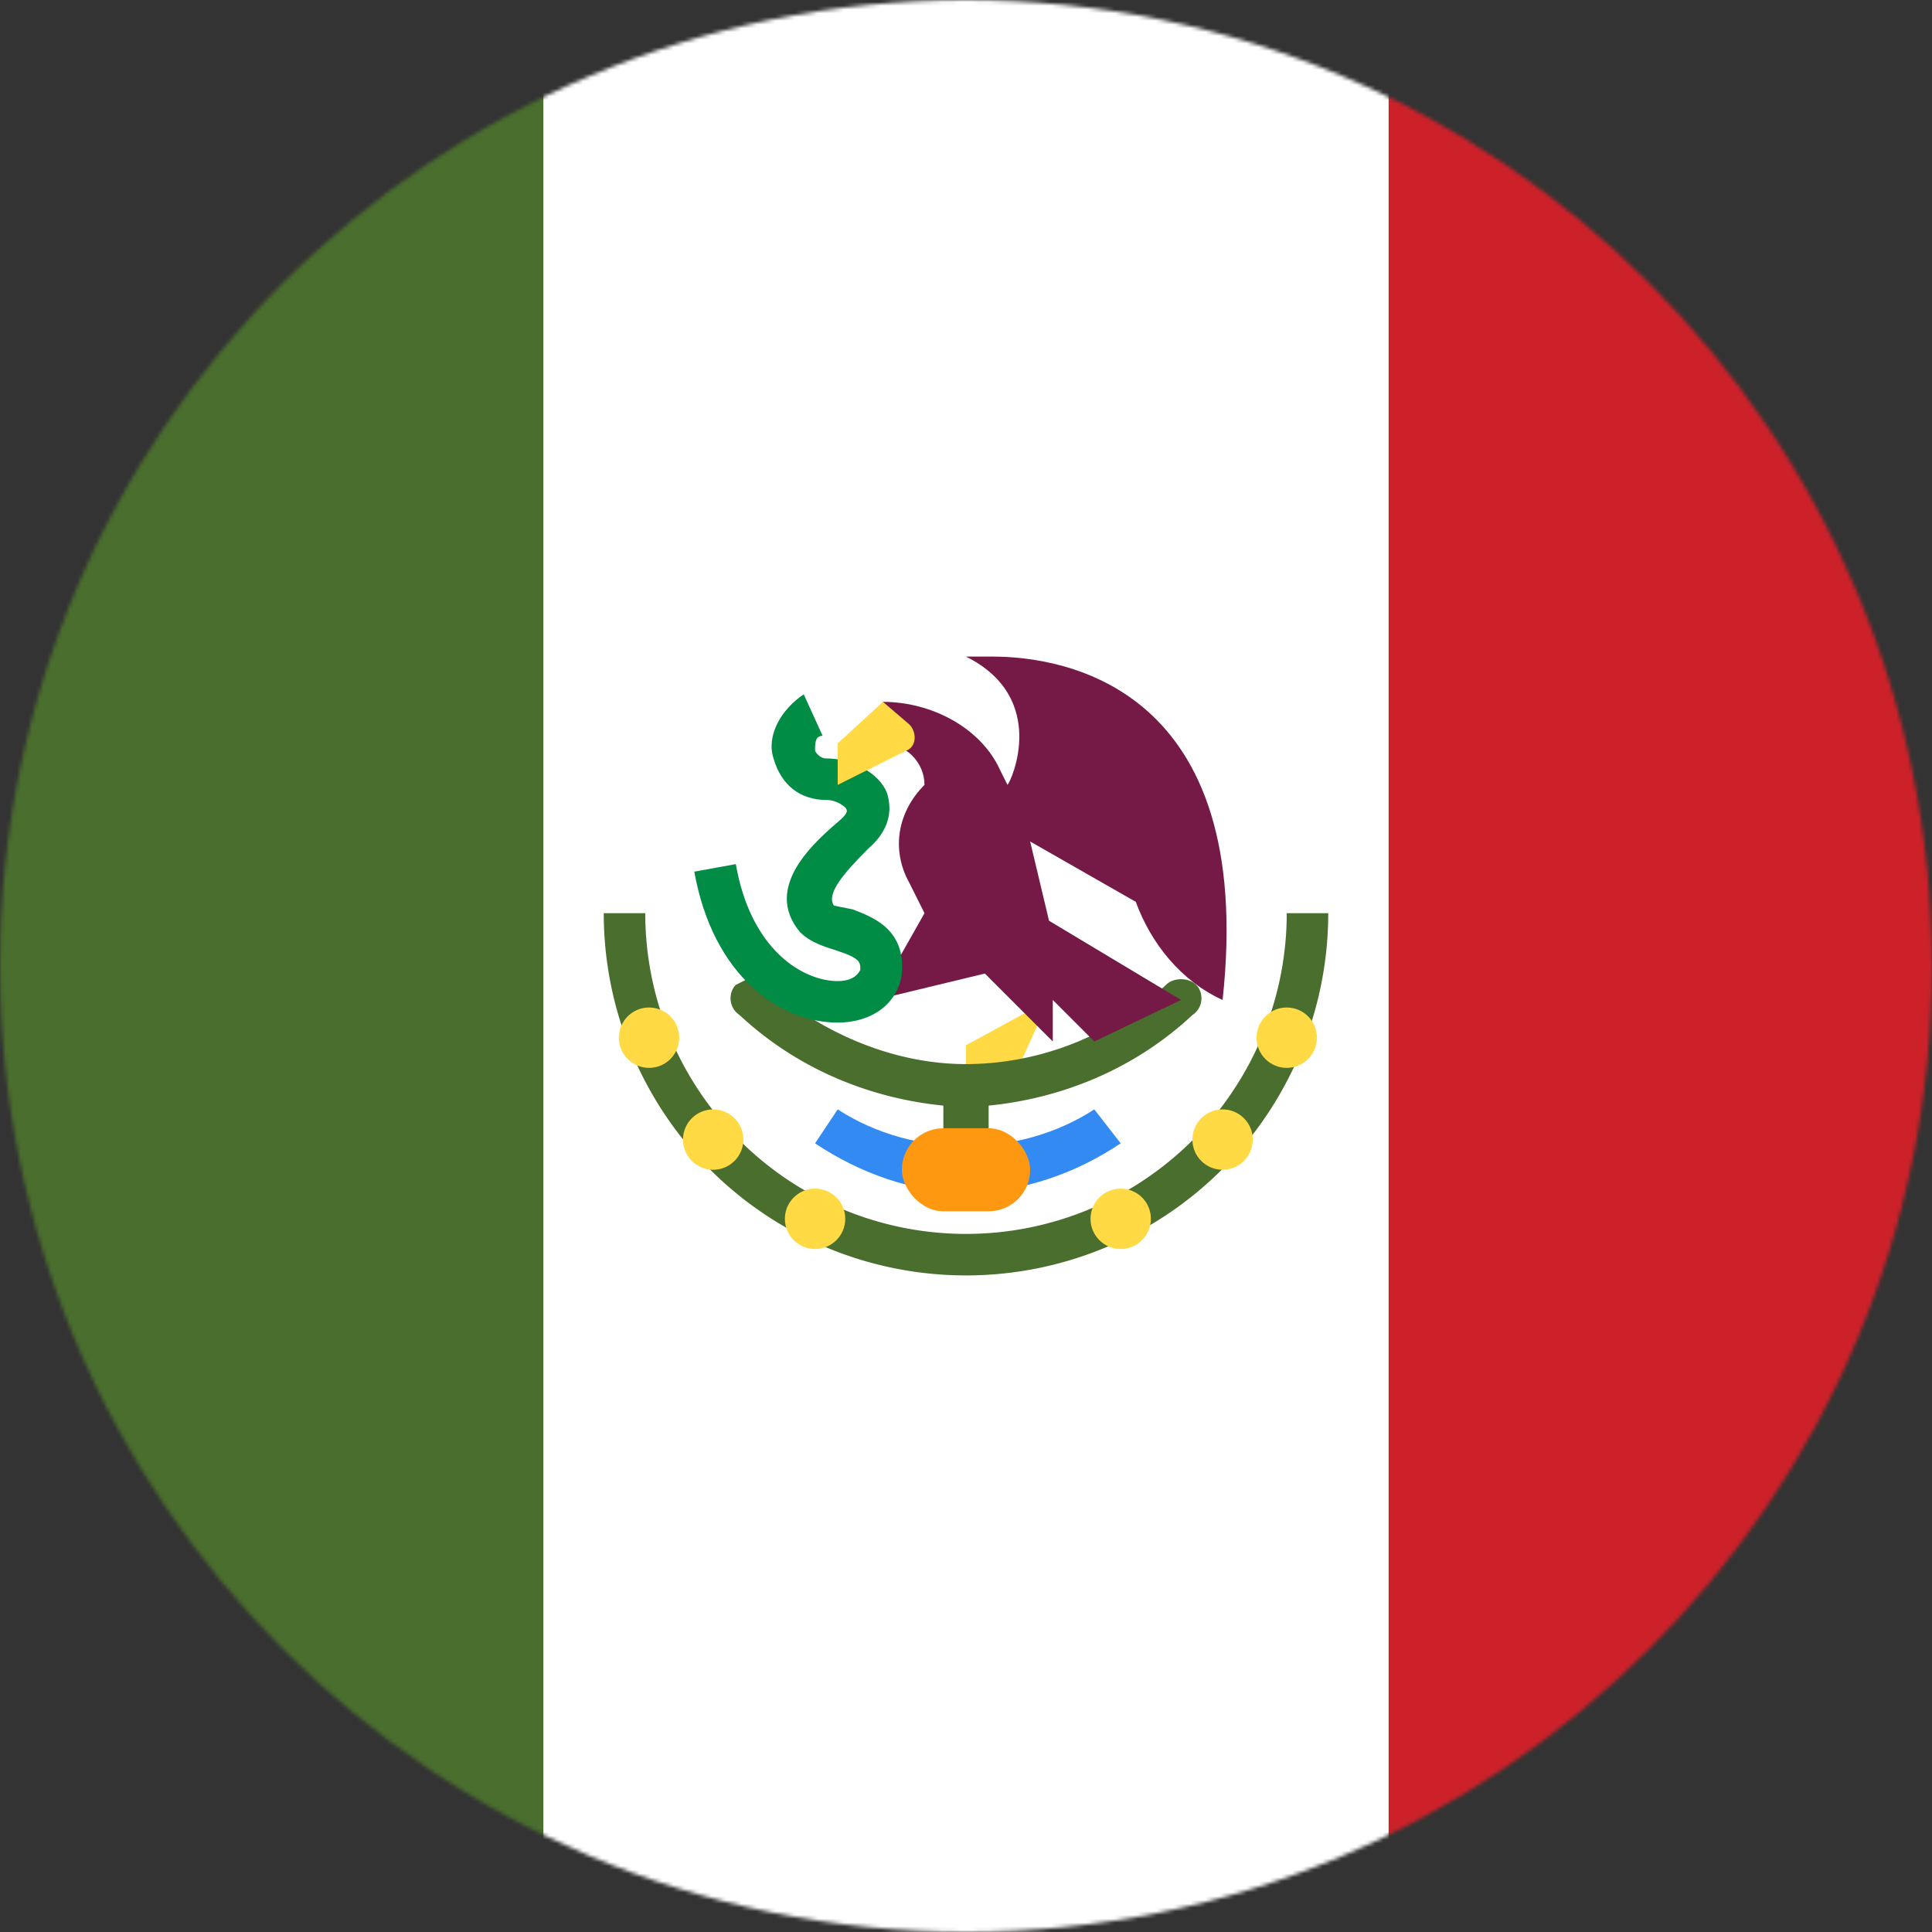 <svg xmlns="http://www.w3.org/2000/svg" width="512" height="512" viewBox="0 0 512 512"><rect x="0" y="0" width="512" height="512" fill="#333333" stroke="none"/><mask id="circleFlagsMx0"><circle cx="256" cy="256" r="256" fill="#fff"/></mask><g mask="url(#circleFlagsMx0)"><path fill="#FFFF" d="M144 0h223l33 256l-33 256H144l-32-256z"/><path fill="#496e2d" d="M0 0h144v512H0z"/><path fill="#CD212A" d="M368 0h144v512H368z"/><path fill="#ffda44" d="M256 277v10h12l10-22z"/><path fill="#496e2d" d="M160 242a96 96 0 0 0 192 0h-11a85 85 0 0 1-170 0zm39 17l-4 2c-2 2-2 6 1 8c15 14 34 22 54 24v17h12v-17c20-2 39-10 54-24c3-2 3-6 1-8s-6-2-8 0a78 78 0 0 1-53 21c-19 0-38-8-53-21z"/><path fill="#338af3" d="M256 316c-14 0-28-5-40-13l6-9c20 13 48 13 68 0l7 9c-12 8-26 13-41 13"/><path fill="#751a46" d="M256 174c22 11 12 33 11 34l-2-4c-5-11-18-18-31-18v11c6 0 11 5 11 11c-7 7-9 17-4 26l4 8l-13 23l29-7l18 18v-11l11 11l23-11l-35-21l-5-21l28 16c4 11 12 21 23 26c9-83-42-91-61-91z"/><path fill="#008C45" d="M222 271c-15 0-33-12-38-40l11-2c4 23 18 31 27 31q4.5 0 6-3c0-2 0-3-6-5c-3-1-7-2-10-5c-10-12 4-24 11-30c1-1 2-2 1-3c0 0-2-2-5-2c-7 0-12-4-14-11c-2-6 2-13 8-17l5 11c-2 0-2 2-2 4c0 0 1 2 3 2c7 0 14 4 16 9c1 3 2 9-5 15c-7 7-11 12-9 15l5 1c5 2 14 5 13 17c-1 8-8 13-17 13h-1z"/><path fill="#ffda44" d="m234 186l-12 11v11l18-9c3-1 3-5 1-7z"/><circle cx="172" cy="275" r="8" fill="#ffda44"/><circle cx="189" cy="302" r="8" fill="#ffda44"/><circle cx="216" cy="323" r="8" fill="#ffda44"/><circle cx="297" cy="323" r="8" fill="#ffda44"/><circle cx="324" cy="302" r="8" fill="#ffda44"/><circle cx="341" cy="275" r="8" fill="#ffda44"/><rect width="34" height="22" x="239" y="299" fill="#ff9811" rx="11" ry="11"/></g></svg>
